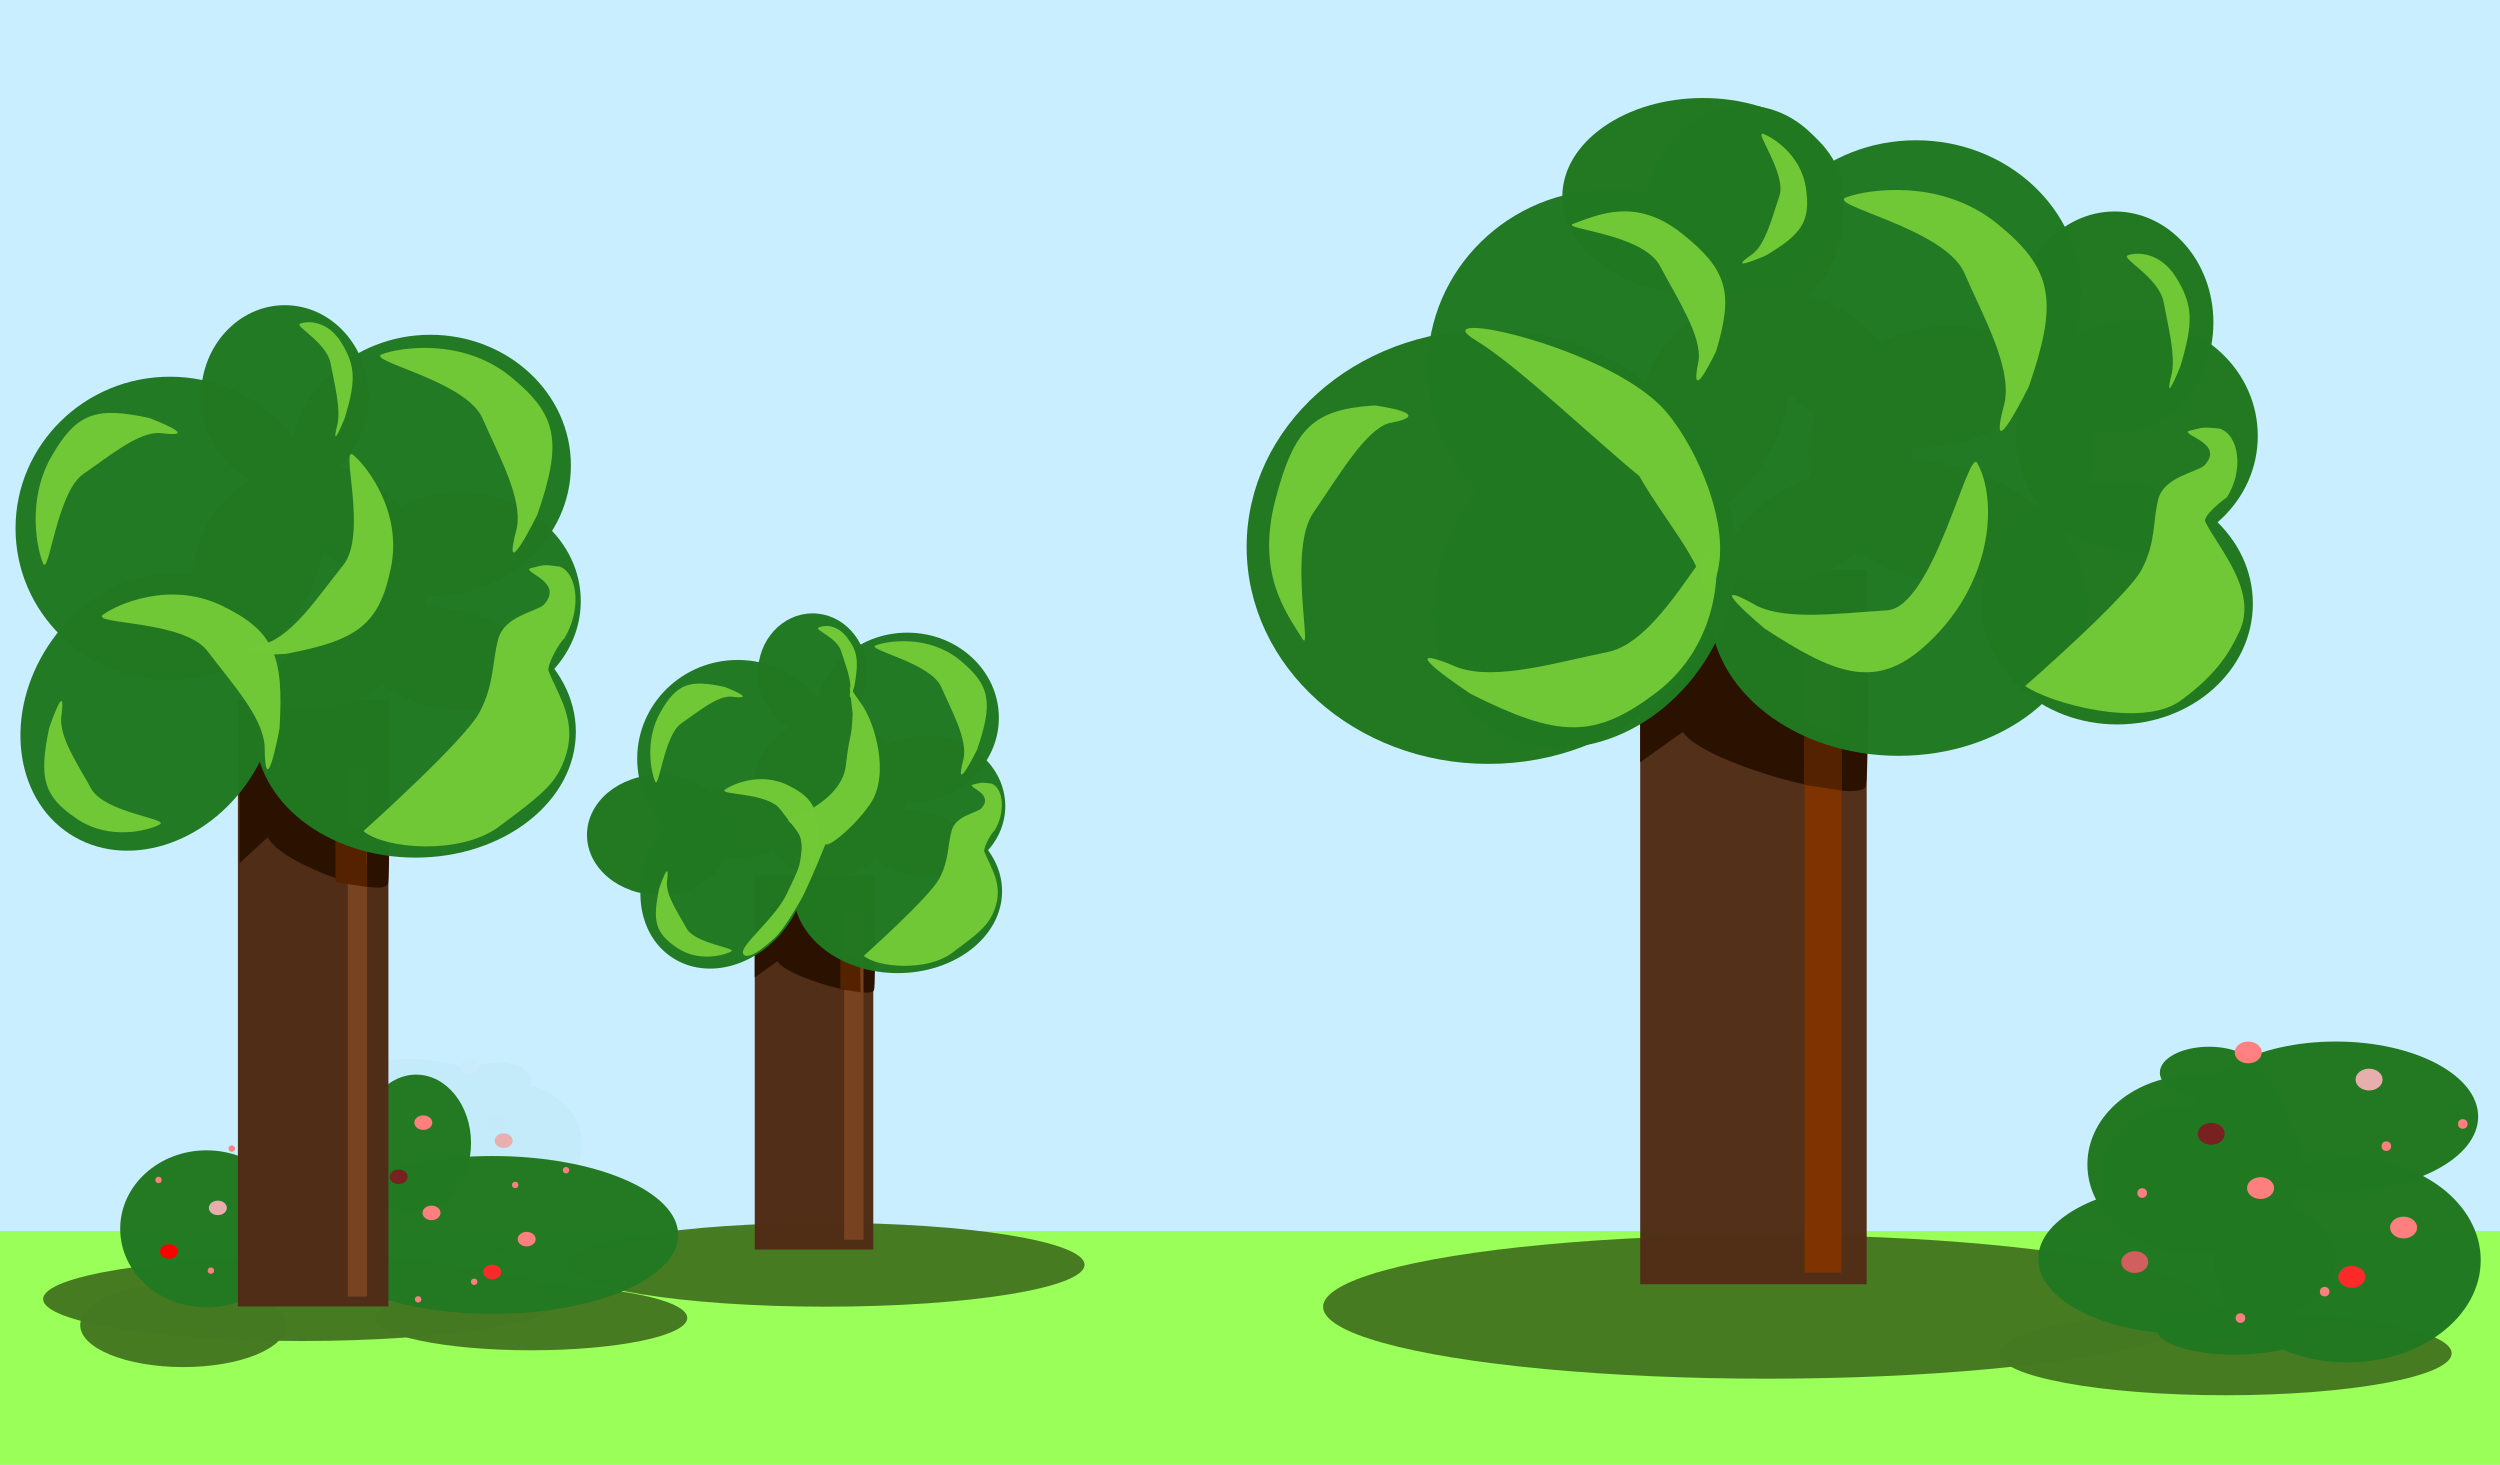 <?xml version="1.0" encoding="UTF-8" standalone="no"?>
<!-- Created with Inkscape (http://www.inkscape.org/) -->

<svg
   xmlns:dc="http://purl.org/dc/elements/1.1/"
   xmlns:cc="http://creativecommons.org/ns#"
   xmlns:rdf="http://www.w3.org/1999/02/22-rdf-syntax-ns#"
   xmlns:svg="http://www.w3.org/2000/svg"
   xmlns="http://www.w3.org/2000/svg"
   xmlns:sodipodi="http://sodipodi.sourceforge.net/DTD/sodipodi-0.dtd"
   xmlns:inkscape="http://www.inkscape.org/namespaces/inkscape"
   width="270.933mm"
   height="158.75mm"
   viewBox="0 0 270.933 158.75"
   version="1.1"
   id="svg8"
   inkscape:version="0.92.4 (5da689c313, 2019-01-14)"
   sodipodi:docname="fonds.svg">
  <defs
     id="defs2">
    <clipPath
       clipPathUnits="userSpaceOnUse"
       id="clipPath952">
      <rect
         y="159.489"
         x="-96.332"
         height="158.75"
         width="270.933"
         id="rect954"
         style="opacity:0.5;fill:#4d4d4d;fill-opacity:1;stroke:none;stroke-width:3;stroke-linecap:round;stroke-miterlimit:4;stroke-dasharray:none;stroke-opacity:1" />
    </clipPath>
  </defs>
  <sodipodi:namedview
     id="base"
     pagecolor="#ffffff"
     bordercolor="#666666"
     borderopacity="1.0"
     inkscape:pageopacity="0.0"
     inkscape:pageshadow="2"
     inkscape:zoom="0.42367341"
     inkscape:cx="437.81923"
     inkscape:cy="482.70997"
     inkscape:document-units="mm"
     inkscape:current-layer="layer1"
     showgrid="false"
     inkscape:snap-nodes="true"
     inkscape:snap-others="true"
     inkscape:window-width="1280"
     inkscape:window-height="1000"
     inkscape:window-x="0"
     inkscape:window-y="0"
     inkscape:window-maximized="1"
     showguides="true"
     fit-margin-top="0"
     fit-margin-left="0"
     fit-margin-right="0"
     fit-margin-bottom="0"
     inkscape:snap-page="true" />
  <g
     inkscape:label="Calque 1"
     inkscape:groupmode="layer"
     id="layer1"
     transform="translate(98.449,-161.606)">
    <g
       id="g320"
       clip-path="url(#clipPath952)"
       inkscape:export-xdpi="96"
       inkscape:export-ydpi="96"
       transform="translate(-2.117,2.117)"
       inkscape:export-filename="/home/bouscadilla/godot/Ménage et recyclage/assets/fond.png">
      <ellipse
         transform="scale(-1,1)"
         ry="5.657"
         rx="11.217"
         cy="290.642"
         cx="40.79"
         id="path1369-6"
         style="opacity:0.99;fill:#217821;fill-opacity:1;stroke:none;stroke-width:1.548;stroke-linecap:round;stroke-miterlimit:4;stroke-dasharray:none;stroke-opacity:0.992" />
      <ellipse
         transform="scale(-1,1)"
         ry="4.975"
         rx="6.048"
         cy="284.106"
         cx="40.497"
         id="path1371-8"
         style="opacity:0.99;fill:#217821;fill-opacity:1;stroke:none;stroke-width:1.548;stroke-linecap:round;stroke-miterlimit:4;stroke-dasharray:none;stroke-opacity:0.992" />
      <ellipse
         transform="scale(-1,1)"
         ry="5.462"
         rx="3.609"
         cy="281.668"
         cx="44.887"
         id="path1373-8"
         style="opacity:0.99;fill:#217821;fill-opacity:1;stroke:none;stroke-width:1.548;stroke-linecap:round;stroke-miterlimit:4;stroke-dasharray:none;stroke-opacity:0.992" />
      <ellipse
         transform="scale(-1,1)"
         ry="7.706"
         rx="10.047"
         cy="290.739"
         cx="52.885"
         id="path1375-4"
         style="opacity:0.99;fill:#217821;fill-opacity:1;stroke:none;stroke-width:1.548;stroke-linecap:round;stroke-miterlimit:4;stroke-dasharray:none;stroke-opacity:0.992" />
      <ellipse
         transform="scale(-1,1)"
         ry="5.657"
         rx="10.73"
         cy="279.912"
         cx="52.007"
         id="path1377-3"
         style="opacity:0.99;fill:#217821;fill-opacity:1;stroke:none;stroke-width:1.38;stroke-linecap:round;stroke-miterlimit:4;stroke-dasharray:none;stroke-opacity:0.992" />
      <ellipse
         transform="scale(-1,1)"
         ry="6.73"
         rx="8.096"
         cy="283.521"
         cx="41.375"
         id="path1379-1"
         style="opacity:0.99;fill:#217821;fill-opacity:1;stroke:none;stroke-width:1.548;stroke-linecap:round;stroke-miterlimit:4;stroke-dasharray:none;stroke-opacity:0.992" />
      <ellipse
         transform="scale(-1,1)"
         ry="1.853"
         rx="5.853"
         cy="296.007"
         cx="44.399"
         id="path1381-4"
         style="opacity:0.99;fill:#217821;fill-opacity:1;stroke:none;stroke-width:1.548;stroke-linecap:round;stroke-miterlimit:4;stroke-dasharray:none;stroke-opacity:0.992" />
      <ellipse
         transform="scale(-1,1)"
         ry="1.951"
         rx="3.707"
         cy="276.596"
         cx="42.448"
         id="path1383-9"
         style="opacity:0.99;fill:#217821;fill-opacity:1;stroke:none;stroke-width:1.205;stroke-linecap:round;stroke-miterlimit:4;stroke-dasharray:none;stroke-opacity:0.992" />
      <ellipse
         transform="scale(-1,1)"
         ry="0.822"
         rx="1.019"
         cy="281.212"
         cx="42.614"
         id="path1387-7-2"
         style="opacity:0.99;fill:#782121;fill-opacity:1;stroke:none;stroke-width:2.087;stroke-linecap:round;stroke-miterlimit:4;stroke-dasharray:none;stroke-opacity:0.992" />
      <ellipse
         transform="scale(-1,1)"
         ry="0.822"
         rx="1.019"
         cy="291.996"
         cx="53.212"
         id="path1387-6-0"
         style="opacity:0.99;fill:#ff2a2a;fill-opacity:1;stroke:none;stroke-width:2.087;stroke-linecap:round;stroke-miterlimit:4;stroke-dasharray:none;stroke-opacity:0.992" />
      <ellipse
         transform="scale(-1,1)"
         ry="0.822"
         rx="1.019"
         cy="290.88"
         cx="36.851"
         id="path1387-5-6"
         style="opacity:0.99;fill:#d35f5f;fill-opacity:1;stroke:none;stroke-width:2.087;stroke-linecap:round;stroke-miterlimit:4;stroke-dasharray:none;stroke-opacity:0.992" />
      <ellipse
         transform="scale(-1,1)"
         ry="0.822"
         rx="1.019"
         cy="277.121"
         cx="54.514"
         id="path1387-69-8"
         style="opacity:0.99;fill:#e9afaf;fill-opacity:1;stroke:none;stroke-width:2.087;stroke-linecap:round;stroke-miterlimit:4;stroke-dasharray:none;stroke-opacity:0.992" />
      <ellipse
         transform="scale(-1,1)"
         ry="0.822"
         rx="1.019"
         cy="275.076"
         cx="45.403"
         id="path1387-3-9"
         style="opacity:0.99;fill:#ff8080;fill-opacity:1;stroke:none;stroke-width:2.087;stroke-linecap:round;stroke-miterlimit:4;stroke-dasharray:none;stroke-opacity:0.992" />
      <ellipse
         transform="scale(-1,1)"
         ry="0.822"
         rx="1.019"
         cy="288.277"
         cx="57.117"
         id="path1387-74-2"
         style="opacity:0.99;fill:#ff8080;fill-opacity:1;stroke:none;stroke-width:2.087;stroke-linecap:round;stroke-miterlimit:4;stroke-dasharray:none;stroke-opacity:0.992" />
      <ellipse
         transform="scale(-1,1)"
         ry="0.822"
         rx="1.019"
         cy="285.302"
         cx="46.333"
         id="path1387-52-6"
         style="opacity:0.99;fill:#ff8080;fill-opacity:1;stroke:none;stroke-width:2.087;stroke-linecap:round;stroke-miterlimit:4;stroke-dasharray:none;stroke-opacity:0.992" />
      <circle
         transform="scale(-1,1)"
         r="0.362"
         cy="285.674"
         cx="37.408"
         id="path1385-4-6"
         style="opacity:0.99;fill:#ff8080;fill-opacity:0.992;stroke:none;stroke-width:2.087;stroke-linecap:round;stroke-miterlimit:4;stroke-dasharray:none;stroke-opacity:0.992" />
      <rect
         y="153.56"
         x="-98.449"
         height="167.14"
         width="290.805"
         id="rect1353"
         style="opacity:0.99;fill:#c8eeff;fill-opacity:0.984;stroke:none;stroke-width:3.189;stroke-linecap:round;stroke-miterlimit:4;stroke-dasharray:none;stroke-opacity:0.992" />
      <circle
         transform="scale(-1,1)"
         r="0.362"
         cy="293.111"
         cx="51.167"
         id="path1385-7-4"
         style="opacity:0.99;fill:#ff8080;fill-opacity:0.992;stroke:none;stroke-width:2.087;stroke-linecap:round;stroke-miterlimit:4;stroke-dasharray:none;stroke-opacity:0.992" />
      <rect
         y="292.9"
         x="-98.449"
         height="27.8"
         width="290.805"
         id="rect857"
         style="opacity:0.99;fill:#99ff55;fill-opacity:0.99;stroke:none;stroke-width:2.822;stroke-linecap:round;stroke-miterlimit:4;stroke-dasharray:none;stroke-opacity:1" />
      <circle
         transform="scale(-1,1)"
         r="0.362"
         cy="294.97"
         cx="42.057"
         id="path1385-44-9"
         style="opacity:0.99;fill:#ff8080;fill-opacity:0.992;stroke:none;stroke-width:2.087;stroke-linecap:round;stroke-miterlimit:4;stroke-dasharray:none;stroke-opacity:0.992" />
      <ellipse
         ry="4.544"
         rx="24.522"
         cy="306.153"
         cx="144.842"
         id="path1330-8"
         style="opacity:0.99;fill:#447821;fill-opacity:0.984;stroke:none;stroke-width:2.804;stroke-linecap:round;stroke-miterlimit:4;stroke-dasharray:none;stroke-opacity:0.992" />
      <ellipse
         ry="4.544"
         rx="28.063"
         cy="296.554"
         cx="-6.859"
         id="path1330-54"
         style="opacity:0.99;fill:#447821;fill-opacity:0.984;stroke:none;stroke-width:3;stroke-linecap:round;stroke-miterlimit:4;stroke-dasharray:none;stroke-opacity:0.992" />
      <circle
         transform="scale(-1,1)"
         r="0.362"
         cy="282.141"
         cx="55.815"
         id="path1385-3-5"
         style="opacity:0.99;fill:#ff8080;fill-opacity:0.992;stroke:none;stroke-width:2.087;stroke-linecap:round;stroke-miterlimit:4;stroke-dasharray:none;stroke-opacity:0.992" />
      <ellipse
         ry="7.789"
         rx="48.109"
         cy="301.113"
         cx="95.165"
         id="path1330-5"
         style="opacity:0.99;fill:#447821;fill-opacity:0.984;stroke:none;stroke-width:5.143;stroke-linecap:round;stroke-miterlimit:4;stroke-dasharray:none;stroke-opacity:0.992" />
      <rect
         y="221.261"
         x="81.422"
         height="77.408"
         width="24.544"
         id="rect918-6"
         style="opacity:0.99;fill:#512f18;fill-opacity:1;stroke:none;stroke-width:3.115;stroke-linecap:round;stroke-miterlimit:4;stroke-dasharray:none;stroke-opacity:1" />
      <rect
         y="254.395"
         x="-14.537"
         height="40.51"
         width="12.845"
         id="rect918-2"
         style="opacity:0.99;fill:#502d16;fill-opacity:1;stroke:none;stroke-width:1.63;stroke-linecap:round;stroke-miterlimit:4;stroke-dasharray:none;stroke-opacity:1" />
      <path
         sodipodi:nodetypes="ccccccc"
         inkscape:connector-curvature="0"
         id="path1000-6"
         d="m -14.537,254.395 h 12.977 c 0,0 0.166,11.147 -0.042,12.353 -0.208,1.206 -9.4,-1.289 -10.482,-3.078 -0.639,-3.908 3.684,-2.697 0,0 -0.79,0.541 -2.454,1.747 -2.454,1.747 z"
         style="fill:#2b1100;fill-opacity:0.984;stroke:none;stroke-width:0.165px;stroke-linecap:butt;stroke-linejoin:miter;stroke-opacity:1" />
      <rect
         y="258.448"
         x="-4.847"
         height="35.399"
         width="2.096"
         id="rect948-1"
         style="opacity:0.99;fill:#774320;fill-opacity:1;stroke:none;stroke-width:1.63;stroke-linecap:round;stroke-miterlimit:4;stroke-dasharray:none;stroke-opacity:1" />
      <ellipse
         transform="rotate(33.241)"
         ry="10.269"
         rx="8.528"
         cy="222.789"
         cx="124.682"
         id="path920-8"
         style="opacity:0.99;fill:#217821;fill-opacity:0.992;stroke:none;stroke-width:1.723;stroke-linecap:round;stroke-miterlimit:4;stroke-dasharray:none;stroke-opacity:1" />
      <path
         sodipodi:nodetypes="ccccc"
         inkscape:connector-curvature="0"
         id="path1250-3"
         d="m -5.254,266.697 2.189,0.33 -0.063,-4.049 -2.14,-0.419 z"
         style="fill:#552200;fill-opacity:1;stroke:none;stroke-width:0.168px;stroke-linecap:butt;stroke-linejoin:miter;stroke-opacity:1" />
      <ellipse
         ry="8.876"
         rx="11.313"
         cy="256.073"
         cx="0.953"
         id="path928-7"
         style="opacity:0.99;fill:#217821;fill-opacity:0.992;stroke:none;stroke-width:1.723;stroke-linecap:round;stroke-miterlimit:4;stroke-dasharray:none;stroke-opacity:1" />
      <ellipse
         ry="7.658"
         rx="8.528"
         cy="246.849"
         cx="4.086"
         id="path930-9"
         style="opacity:0.99;fill:#217821;fill-opacity:0.992;stroke:none;stroke-width:1.723;stroke-linecap:round;stroke-miterlimit:4;stroke-dasharray:none;stroke-opacity:1" />
      <ellipse
         ry="8.702"
         rx="8.354"
         cy="245.804"
         cx="-6.531"
         id="path932-2"
         style="opacity:0.99;fill:#217821;fill-opacity:0.992;stroke:none;stroke-width:1.723;stroke-linecap:round;stroke-miterlimit:4;stroke-dasharray:none;stroke-opacity:1" />
      <ellipse
         ry="10.704"
         rx="10.895"
         cy="241.714"
         cx="-16.382"
         id="path934-0"
         style="opacity:0.99;fill:#217821;fill-opacity:0.992;stroke:none;stroke-width:1.892;stroke-linecap:round;stroke-miterlimit:4;stroke-dasharray:none;stroke-opacity:1" />
      <ellipse
         ry="9.225"
         rx="9.921"
         cy="237.276"
         cx="1.998"
         id="path936-2"
         style="opacity:0.99;fill:#217821;fill-opacity:0.992;stroke:none;stroke-width:1.723;stroke-linecap:round;stroke-miterlimit:4;stroke-dasharray:none;stroke-opacity:1" />
      <ellipse
         ry="6.44"
         rx="5.918"
         cy="232.402"
         cx="-8.271"
         id="path938-3"
         style="opacity:0.99;fill:#217821;fill-opacity:0.992;stroke:none;stroke-width:1.723;stroke-linecap:round;stroke-miterlimit:4;stroke-dasharray:none;stroke-opacity:1" />
      <path
         sodipodi:nodetypes="cssccc"
         inkscape:connector-curvature="0"
         id="path946-9-9"
         d="m -3.715,233.726 c 0.46,-2.682 0.319,-3.71 -0.882,-5.224 -1.201,-1.514 -2.65,-1.213 -3.057,-0.986 -0.407,0.227 2.018,1.079 2.477,2.528 0.459,1.45 1.082,3.022 1.003,4.149 -0.282,2.313 0.458,-0.467 0.458,-0.467 z"
         style="fill:#71c837;fill-opacity:0.992;stroke:none;stroke-width:0.077px;stroke-linecap:butt;stroke-linejoin:miter;stroke-opacity:1" />
      <path
         sodipodi:nodetypes="cssccc"
         inkscape:connector-curvature="0"
         id="path946-6-2"
         d="m 9.546,240.76 c 1.764,-5.102 1.487,-7.029 -1.906,-9.771 -3.392,-2.742 -7.787,-2.038 -9.04,-1.571 -1.253,0.467 5.908,1.843 7.08,4.534 1.172,2.691 2.819,5.597 2.423,7.732 -1.175,4.389 1.442,-0.924 1.442,-0.924 z"
         style="fill:#71c837;fill-opacity:0.992;stroke:none;stroke-width:0.184px;stroke-linecap:butt;stroke-linejoin:miter;stroke-opacity:1" />
      <path
         sodipodi:nodetypes="csssccccssc"
         inkscape:connector-curvature="0"
         id="path983-8"
         d="m -2.723,263.079 c 1.523,1.284 6.853,1.697 9.551,-0.305 2.698,-2.002 3.731,-2.831 4.351,-4.09 1.479,-3.002 -0.029,-4.901 -0.827,-6.875 -0.173,-0.427 0.783,-2.089 1.088,-2.306 1.218,-1.958 1.001,-4.569 -0.305,-5.091 -1.349,-0.174 -1.044,-0.109 -2.132,0.131 -0.299,0.356 2.43,0.998 1.001,2.567 -0.609,0.522 -2.785,0.783 -3.22,2.437 -0.435,1.653 -0.261,3.133 -1.305,5.134 -1.044,2.002 -8.202,8.398 -8.202,8.398 z"
         style="fill:#71c837;fill-opacity:0.992;stroke:none;stroke-width:0.172px;stroke-linecap:butt;stroke-linejoin:miter;stroke-opacity:1" />
      <path
         sodipodi:nodetypes="ccccccc"
         inkscape:connector-curvature="0"
         id="path1000-1"
         d="m 81.422,221.261 h 24.544 c 0,0 0.315,21.083 -0.079,23.364 -0.393,2.281 -17.779,-2.439 -19.824,-5.821 -1.209,-7.391 6.968,-5.101 0,0 -1.495,1.023 -4.641,3.304 -4.641,3.304 z"
         style="fill:#2b1100;fill-opacity:0.984;stroke:none;stroke-width:0.312px;stroke-linecap:butt;stroke-linejoin:miter;stroke-opacity:1" />
      <circle
         transform="scale(-1,1)"
         r="0.362"
         cy="280.468"
         cx="61.579"
         id="path1385-0-0"
         style="opacity:0.99;fill:#ff8080;fill-opacity:0.992;stroke:none;stroke-width:2.087;stroke-linecap:round;stroke-miterlimit:4;stroke-dasharray:none;stroke-opacity:0.992" />
      <rect
         y="229.766"
         x="99.229"
         height="67.641"
         width="4.005"
         id="rect948-2"
         style="opacity:0.99;fill:#803300;fill-opacity:0.992;stroke:none;stroke-width:3.115;stroke-linecap:round;stroke-miterlimit:4;stroke-dasharray:none;stroke-opacity:1" />
      <ellipse
         transform="rotate(33.241)"
         ry="18.565"
         rx="15.419"
         cy="145.017"
         cx="185.248"
         id="path920-9"
         style="opacity:0.99;fill:#217821;fill-opacity:0.992;stroke:none;stroke-width:3.115;stroke-linecap:round;stroke-miterlimit:4;stroke-dasharray:none;stroke-opacity:1" />
      <ellipse
         ry="4.544"
         rx="11.159"
         cy="303.099"
         cx="-76.477"
         id="path1330-3"
         style="opacity:0.99;fill:#447821;fill-opacity:0.984;stroke:none;stroke-width:1.892;stroke-linecap:round;stroke-miterlimit:4;stroke-dasharray:none;stroke-opacity:0.992" />
      <ellipse
         ry="4.544"
         rx="28.063"
         cy="300.273"
         cx="-63.593"
         id="path1330"
         style="opacity:0.99;fill:#447821;fill-opacity:0.984;stroke:none;stroke-width:3;stroke-linecap:round;stroke-miterlimit:4;stroke-dasharray:none;stroke-opacity:0.992" />
      <ellipse
         ry="7.417"
         rx="5.947"
         cy="283.368"
         cx="-51.232"
         id="path1591"
         style="opacity:0.99;fill:#227922;fill-opacity:1;stroke:none;stroke-width:3;stroke-linecap:round;stroke-miterlimit:4;stroke-dasharray:none;stroke-opacity:0.992" />
      <ellipse
         ry="3.504"
         rx="16.913"
         cy="302.319"
         cx="-38.766"
         id="path1330-4"
         style="opacity:0.99;fill:#447821;fill-opacity:0.984;stroke:none;stroke-width:2.045;stroke-linecap:round;stroke-miterlimit:4;stroke-dasharray:none;stroke-opacity:0.992" />
      <ellipse
         ry="8.553"
         rx="20.112"
         cy="293.324"
         cx="-42.947"
         id="path1589"
         style="opacity:0.99;fill:#227922;fill-opacity:1;stroke:none;stroke-width:3;stroke-linecap:round;stroke-miterlimit:4;stroke-dasharray:none;stroke-opacity:0.992" />
      <ellipse
         transform="rotate(90)"
         ry="9.355"
         rx="8.504"
         cy="73.952"
         cx="292.658"
         id="path1760"
         style="opacity:0.99;fill:#227922;fill-opacity:1;stroke:none;stroke-width:3;stroke-linecap:round;stroke-miterlimit:4;stroke-dasharray:none;stroke-opacity:0.992" />
      <rect
         y="235.326"
         x="-70.55"
         height="65.748"
         width="16.311"
         id="rect918"
         style="opacity:1;fill:#502d16;fill-opacity:1;stroke:none;stroke-width:2.34;stroke-linecap:round;stroke-miterlimit:4;stroke-dasharray:none;stroke-opacity:1" />
      <path
         sodipodi:nodetypes="ccccccc"
         inkscape:connector-curvature="0"
         id="path1000"
         d="m -70.361,235.326 h 16.145 c 0,0 0.207,17.907 -0.052,19.845 -0.259,1.938 -11.695,-2.071 -13.04,-4.944 -0.796,-6.277 4.584,-4.332 0,0 -0.983,0.869 -3.053,2.806 -3.053,2.806 z"
         style="fill:#2b1100;fill-opacity:0.984;stroke:none;stroke-width:0.233px;stroke-linecap:butt;stroke-linejoin:miter;stroke-opacity:1" />
      <rect
         y="242.55"
         x="-58.637"
         height="57.452"
         width="2.079"
         id="rect948"
         style="opacity:0.99;fill:#784421;fill-opacity:0.984;stroke:none;stroke-width:2.068;stroke-linecap:round;stroke-miterlimit:4;stroke-dasharray:none;stroke-opacity:1" />
      <ellipse
         transform="rotate(33.241)"
         ry="15.769"
         rx="13.096"
         cy="241.881"
         cx="62.683"
         id="path920"
         style="opacity:0.99;fill:#217821;fill-opacity:0.992;stroke:none;stroke-width:2.646;stroke-linecap:round;stroke-miterlimit:4;stroke-dasharray:none;stroke-opacity:1" />
      <path
         sodipodi:nodetypes="ccccc"
         inkscape:connector-curvature="0"
         id="path1250"
         d="m -59.964,255.09 3.417,0.526 -0.098,-6.459 -3.341,-0.668 z"
         style="fill:#552200;stroke:none;stroke-width:0.265px;stroke-linecap:butt;stroke-linejoin:miter;stroke-opacity:1" />
      <ellipse
         ry="13.631"
         rx="17.373"
         cy="238.801"
         cx="-51.299"
         id="path928"
         style="opacity:0.99;fill:#217821;fill-opacity:0.992;stroke:none;stroke-width:2.646;stroke-linecap:round;stroke-miterlimit:4;stroke-dasharray:none;stroke-opacity:1" />
      <ellipse
         ry="11.76"
         rx="13.096"
         cy="224.635"
         cx="-46.488"
         id="path930"
         style="opacity:0.99;fill:#217821;fill-opacity:0.992;stroke:none;stroke-width:2.646;stroke-linecap:round;stroke-miterlimit:4;stroke-dasharray:none;stroke-opacity:1" />
      <ellipse
         ry="13.363"
         rx="12.829"
         cy="223.032"
         cx="-62.791"
         id="path932"
         style="opacity:0.99;fill:#217821;fill-opacity:0.992;stroke:none;stroke-width:2.646;stroke-linecap:round;stroke-miterlimit:4;stroke-dasharray:none;stroke-opacity:1" />
      <ellipse
         ry="16.437"
         rx="16.731"
         cy="216.751"
         cx="-77.918"
         id="path934"
         style="opacity:0.99;fill:#217821;fill-opacity:0.992;stroke:none;stroke-width:2.906;stroke-linecap:round;stroke-miterlimit:4;stroke-dasharray:none;stroke-opacity:1" />
      <ellipse
         ry="14.165"
         rx="15.234"
         cy="209.935"
         cx="-49.695"
         id="path936"
         style="opacity:0.99;fill:#217821;fill-opacity:0.992;stroke:none;stroke-width:2.646;stroke-linecap:round;stroke-miterlimit:4;stroke-dasharray:none;stroke-opacity:1" />
      <ellipse
         ry="9.889"
         rx="9.087"
         cy="202.452"
         cx="-65.464"
         id="path938"
         style="opacity:0.99;fill:#217821;fill-opacity:0.992;stroke:none;stroke-width:2.646;stroke-linecap:round;stroke-miterlimit:4;stroke-dasharray:none;stroke-opacity:1" />
      <path
         sodipodi:nodetypes="cssccc"
         inkscape:connector-curvature="0"
         id="path946"
         d="m -66.04,238.457 c 0.493,-7.931 -0.603,-10.593 -6.234,-13.321 -5.631,-2.727 -11.338,-0.164 -12.866,0.948 -1.528,1.112 8.713,0.55 11.31,3.989 2.596,3.44 5.918,7.02 6.176,10.216 0.041,6.702 1.614,-1.833 1.614,-1.833 z"
         style="fill:#71c837;fill-opacity:0.992;stroke:none;stroke-width:0.265px;stroke-linecap:butt;stroke-linejoin:miter;stroke-opacity:1" />
      <path
         sodipodi:nodetypes="cssccc"
         inkscape:connector-curvature="0"
         id="path946-0"
         d="m -91.002,238.38 c -1.133,5.436 -0.642,7.386 2.98,9.835 3.622,2.449 7.825,1.247 8.993,0.63 1.168,-0.616 -5.971,-1.251 -7.423,-3.889 -1.452,-2.638 -3.391,-5.446 -3.25,-7.683 0.642,-4.639 -1.299,1.107 -1.299,1.107 z"
         style="fill:#71c837;fill-opacity:0.992;stroke:none;stroke-width:0.185px;stroke-linecap:butt;stroke-linejoin:miter;stroke-opacity:1" />
      <path
         sodipodi:nodetypes="cssccc"
         inkscape:connector-curvature="0"
         id="path946-9"
         d="m -58.957,204.761 c 1.2,-4.002 1.176,-5.596 -0.373,-8.128 -1.55,-2.531 -3.814,-2.342 -4.476,-2.072 -0.662,0.271 2.876,2.019 3.306,4.314 0.43,2.295 1.087,4.807 0.758,6.511 -0.86,3.473 0.785,-0.626 0.785,-0.626 z"
         style="fill:#71c837;fill-opacity:0.992;stroke:none;stroke-width:0.119px;stroke-linecap:butt;stroke-linejoin:miter;stroke-opacity:1" />
      <path
         sodipodi:nodetypes="cssccc"
         inkscape:connector-curvature="0"
         id="path946-3"
         d="m -80.166,204.787 c -5.787,-1.255 -7.886,-0.552 -10.598,4.188 -2.712,4.74 -1.532,10.091 -0.902,11.568 0.63,1.477 1.49,-7.712 4.349,-9.673 2.859,-1.961 5.912,-4.554 8.302,-4.456 4.947,0.653 -1.151,-1.627 -1.151,-1.627 z"
         style="fill:#71c837;fill-opacity:0.992;stroke:none;stroke-width:0.217px;stroke-linecap:butt;stroke-linejoin:miter;stroke-opacity:1" />
      <path
         sodipodi:nodetypes="cssccc"
         inkscape:connector-curvature="0"
         id="path946-6"
         d="m -38.104,215.285 c 2.708,-7.834 2.283,-10.793 -2.926,-15.004 -5.209,-4.211 -11.958,-3.13 -13.882,-2.413 -1.924,0.717 9.072,2.831 10.873,6.963 1.8,4.132 4.329,8.595 3.721,11.873 -1.805,6.74 2.214,-1.419 2.214,-1.419 z"
         style="fill:#71c837;fill-opacity:0.992;stroke:none;stroke-width:0.282px;stroke-linecap:butt;stroke-linejoin:miter;stroke-opacity:1" />
      <path
         sodipodi:nodetypes="csssccccssc"
         inkscape:connector-curvature="0"
         id="path983"
         d="m -56.945,249.558 c 2.339,1.971 10.524,2.606 14.666,-0.468 4.143,-3.074 5.729,-4.348 6.682,-6.281 2.272,-4.61 -0.044,-7.526 -1.27,-10.557 -0.265,-0.656 1.203,-3.207 1.67,-3.541 1.871,-3.007 1.537,-7.016 -0.468,-7.818 -2.071,-0.267 -1.604,-0.167 -3.274,0.2 -0.459,0.546 3.732,1.533 1.537,3.942 -0.935,0.802 -4.276,1.203 -4.944,3.742 -0.668,2.539 -0.401,4.811 -2.005,7.884 -1.604,3.074 -12.595,12.896 -12.595,12.896 z"
         style="fill:#71c837;fill-opacity:0.992;stroke:none;stroke-width:0.265px;stroke-linecap:butt;stroke-linejoin:miter;stroke-opacity:1" />
      <path
         sodipodi:nodetypes="cssccc"
         inkscape:connector-curvature="0"
         id="path946-06"
         d="m -65.353,230.35 c 7.81,-1.469 10.121,-3.184 11.383,-9.312 1.262,-6.128 -2.624,-11.032 -4.077,-12.24 -1.453,-1.208 1.606,8.582 -1.092,11.943 -2.697,3.361 -5.352,7.46 -8.388,8.495 -6.487,1.684 2.173,1.115 2.173,1.115 z"
         style="fill:#71c837;fill-opacity:0.992;stroke:none;stroke-width:0.265px;stroke-linecap:butt;stroke-linejoin:miter;stroke-opacity:1" />
      <ellipse
         ry="6.52"
         rx="7.843"
         cy="249.97"
         cx="-24.875"
         id="path1109"
         style="opacity:0.99;fill:#217821;fill-opacity:1;stroke:none;stroke-width:3;stroke-linecap:round;stroke-miterlimit:4;stroke-dasharray:none;stroke-opacity:1" />
      <path
         sodipodi:nodetypes="cssccc"
         inkscape:connector-curvature="0"
         id="path946-0-5"
         d="m -24.902,255.799 c -0.738,3.54 -0.418,4.81 1.94,6.405 2.358,1.595 5.096,0.812 5.856,0.41 0.761,-0.401 -3.888,-0.815 -4.834,-2.533 -0.945,-1.718 -2.208,-3.546 -2.117,-5.003 0.418,-3.021 -0.846,0.721 -0.846,0.721 z"
         style="fill:#71c837;fill-opacity:0.992;stroke:none;stroke-width:0.12px;stroke-linecap:butt;stroke-linejoin:miter;stroke-opacity:1" />
      <path
         sodipodi:nodetypes="cssccc"
         inkscape:connector-curvature="0"
         id="path946-7"
         d="m -7.698,251.585 c 0.26,-4.179 -0.318,-5.582 -3.285,-7.019 -2.967,-1.437 -5.975,-0.086 -6.78,0.5 -0.805,0.586 4.592,0.29 5.96,2.102 1.368,1.813 3.119,3.699 3.255,5.384 0.021,3.532 0.85,-0.966 0.85,-0.966 z"
         style="fill:#71c837;fill-opacity:0.992;stroke:none;stroke-width:0.139px;stroke-linecap:butt;stroke-linejoin:miter;stroke-opacity:1" />
      <path
         sodipodi:nodetypes="cssccc"
         inkscape:connector-curvature="0"
         id="path946-3-2"
         d="m -17.845,233.923 c -3.769,-0.817 -5.136,-0.359 -6.902,2.727 -1.766,3.086 -0.998,6.572 -0.587,7.533 0.41,0.962 0.97,-5.022 2.832,-6.299 1.862,-1.277 3.85,-2.966 5.406,-2.902 3.222,0.425 -0.75,-1.06 -0.75,-1.06 z"
         style="fill:#71c837;fill-opacity:0.992;stroke:none;stroke-width:0.141px;stroke-linecap:butt;stroke-linejoin:miter;stroke-opacity:1" />
      <path
         sodipodi:nodetypes="cccsssccssccc"
         inkscape:connector-curvature="0"
         id="path1132"
         d="m -3.925,236.863 c -0.134,3.007 -0.334,1.938 -0.735,5.546 -0.401,3.608 -5.011,5.412 -6.281,6.014 0.481,0.363 1.634,1.324 1.47,3.207 -0.155,1.787 -0.267,1.938 -1.604,4.744 -1.336,2.806 -5.345,5.746 -4.677,6.548 0.668,0.802 3.286,-1.66 3.738,-2.156 0.653,-0.773 1.407,-1.887 2.476,-3.757 1.069,-1.871 4.276,-9.989 2.74,-6.448 -0.673,1.551 2.952,-1.22 4.811,-4.009 2.138,-3.207 0.401,-8.82 -0.935,-10.691 -1.336,-1.871 -1.336,-2.005 -1.336,-2.005 z"
         style="fill:#71c837;fill-opacity:0.992;stroke:none;stroke-width:0.265px;stroke-linecap:butt;stroke-linejoin:miter;stroke-opacity:1" />
      <path
         sodipodi:nodetypes="ccccc"
         inkscape:connector-curvature="0"
         id="path1250-2"
         d="m 99.291,244.559 3.957,0.597 -0.033,-6.53 -3.949,-0.668 z"
         style="fill:#552200;stroke:none;stroke-width:0.288px;stroke-linecap:butt;stroke-linejoin:miter;stroke-opacity:1" />
      <ellipse
         ry="16.048"
         rx="20.453"
         cy="225.352"
         cx="109.427"
         id="path928-3"
         style="opacity:0.99;fill:#217821;fill-opacity:0.992;stroke:none;stroke-width:3.115;stroke-linecap:round;stroke-miterlimit:4;stroke-dasharray:none;stroke-opacity:1" />
      <ellipse
         ry="13.845"
         rx="15.419"
         cy="208.674"
         cx="115.091"
         id="path930-1"
         style="opacity:0.99;fill:#217821;fill-opacity:0.992;stroke:none;stroke-width:3.115;stroke-linecap:round;stroke-miterlimit:4;stroke-dasharray:none;stroke-opacity:1" />
      <ellipse
         ry="15.733"
         rx="15.104"
         cy="206.786"
         cx="95.896"
         id="path932-9"
         style="opacity:0.99;fill:#217821;fill-opacity:0.992;stroke:none;stroke-width:3.115;stroke-linecap:round;stroke-miterlimit:4;stroke-dasharray:none;stroke-opacity:1" />
      <ellipse
         ry="19.352"
         rx="19.698"
         cy="199.391"
         cx="78.087"
         id="path934-4"
         style="opacity:0.99;fill:#217821;fill-opacity:0.992;stroke:none;stroke-width:3.421;stroke-linecap:round;stroke-miterlimit:4;stroke-dasharray:none;stroke-opacity:1" />
      <ellipse
         ry="16.677"
         rx="17.936"
         cy="191.367"
         cx="111.315"
         id="path936-7"
         style="opacity:0.99;fill:#217821;fill-opacity:0.992;stroke:none;stroke-width:3.115;stroke-linecap:round;stroke-miterlimit:4;stroke-dasharray:none;stroke-opacity:1" />
      <ellipse
         ry="11.643"
         rx="10.699"
         cy="182.557"
         cx="92.75"
         id="path938-8"
         style="opacity:0.99;fill:#217821;fill-opacity:0.992;stroke:none;stroke-width:3.115;stroke-linecap:round;stroke-miterlimit:4;stroke-dasharray:none;stroke-opacity:1" />
      <ellipse
         ry="23.52"
         rx="26.192"
         cy="218.755"
         cx="64.963"
         id="path1267"
         style="opacity:0.99;fill:#217821;fill-opacity:1;stroke:none;stroke-width:3;stroke-linecap:round;stroke-miterlimit:4;stroke-dasharray:none;stroke-opacity:0.992" />
      <ellipse
         ry="10.691"
         rx="15.234"
         cy="180.803"
         cx="88.216"
         id="path1269"
         style="opacity:0.99;fill:#217821;fill-opacity:1;stroke:none;stroke-width:3;stroke-linecap:round;stroke-miterlimit:4;stroke-dasharray:none;stroke-opacity:0.992" />
      <ellipse
         ry="13.096"
         rx="14.7"
         cy="224.903"
         cx="133.117"
         id="path1271"
         style="opacity:0.99;fill:#217821;fill-opacity:1;stroke:none;stroke-width:3;stroke-linecap:round;stroke-miterlimit:4;stroke-dasharray:none;stroke-opacity:0.992" />
      <ellipse
         ry="12.562"
         rx="13.096"
         cy="206.728"
         cx="135.255"
         id="path1273"
         style="opacity:0.99;fill:#217821;fill-opacity:1;stroke:none;stroke-width:3;stroke-linecap:round;stroke-miterlimit:4;stroke-dasharray:none;stroke-opacity:0.992" />
      <ellipse
         ry="12.027"
         rx="10.691"
         cy="194.434"
         cx="132.85"
         id="path1275"
         style="opacity:0.99;fill:#217821;fill-opacity:1;stroke:none;stroke-width:3;stroke-linecap:round;stroke-miterlimit:4;stroke-dasharray:none;stroke-opacity:0.992" />
      <path
         sodipodi:nodetypes="csccc"
         inkscape:connector-curvature="0"
         id="path946-4"
         d="m 84.083,203.94 c -6.206,-6.944 -26.7,-11.283 -20.433,-7.533 4.384,2.623 13.253,11.088 17.665,14.666 3.047,5.334 7.804,10.413 6.838,13.435 4.571,-4.502 0.147,-15.743 -4.069,-20.568 z"
         style="fill:#71c837;fill-opacity:0.992;stroke:none;stroke-width:0.368px;stroke-linecap:butt;stroke-linejoin:miter;stroke-opacity:1" />
      <path
         sodipodi:nodetypes="cssccc"
         inkscape:connector-curvature="0"
         id="path946-0-50"
         d="m 95.007,187.194 c 3.972,-2.34 4.896,-3.732 4.377,-7.325 -0.519,-3.593 -3.605,-5.503 -4.636,-5.876 -1.031,-0.373 2.567,4.367 1.758,6.732 -0.81,2.366 -1.451,5.125 -2.903,6.288 -3.208,2.197 1.406,0.18 1.406,0.18 z"
         style="fill:#71c837;fill-opacity:0.992;stroke:none;stroke-width:0.154px;stroke-linecap:butt;stroke-linejoin:miter;stroke-opacity:1" />
      <path
         sodipodi:nodetypes="cssccc"
         inkscape:connector-curvature="0"
         id="path946-9-3"
         d="m 139.966,199.174 c 1.413,-4.712 1.385,-6.589 -0.439,-9.569 -1.824,-2.98 -4.491,-2.758 -5.27,-2.439 -0.779,0.319 3.386,2.377 3.893,5.08 0.506,2.702 1.28,5.66 0.893,7.666 -1.012,4.089 0.924,-0.737 0.924,-0.737 z"
         style="fill:#71c837;fill-opacity:0.992;stroke:none;stroke-width:0.14px;stroke-linecap:butt;stroke-linejoin:miter;stroke-opacity:1" />
      <path
         sodipodi:nodetypes="cssccc"
         inkscape:connector-curvature="0"
         id="path946-3-6"
         d="m 89.65,197.547 c 1.884,-6.271 1.292,-8.771 -3.693,-12.742 -4.986,-3.972 -9.025,-2.066 -11.753,-1.078 -1.63,0.591 7.454,0.992 9.366,4.591 1.912,3.599 4.504,7.539 4.188,10.21 -1.148,5.442 1.893,-0.98 1.893,-0.98 z"
         style="fill:#71c837;fill-opacity:0.992;stroke:none;stroke-width:0.243px;stroke-linecap:butt;stroke-linejoin:miter;stroke-opacity:1" />
      <path
         sodipodi:nodetypes="cssccc"
         inkscape:connector-curvature="0"
         id="path946-6-1"
         d="m 123.539,201.38 c 3.189,-9.223 2.688,-12.707 -3.445,-17.665 -6.133,-4.958 -14.078,-3.685 -16.344,-2.841 -2.266,0.844 10.681,3.333 12.801,8.198 2.119,4.865 5.097,10.12 4.381,13.978 -2.125,7.935 2.607,-1.67 2.607,-1.67 z"
         style="fill:#71c837;fill-opacity:0.992;stroke:none;stroke-width:0.332px;stroke-linecap:butt;stroke-linejoin:miter;stroke-opacity:1" />
      <path
         sodipodi:nodetypes="csssccccssc"
         inkscape:connector-curvature="0"
         id="path983-0"
         d="m 123.141,233.832 c 2.523,1.814 12.612,4.65 16.816,1.607 4.204,-3.043 5.432,-5.53 6.348,-7.398 2.187,-4.456 -2.241,-9.154 -3.644,-12.009 -0.303,-0.618 1.883,-2.333 2.358,-2.665 1.833,-2.917 1.321,-6.728 -0.805,-7.436 -2.175,-0.198 -1.682,-0.115 -3.413,0.281 -0.458,0.533 3.961,1.358 1.765,3.714 -0.945,0.79 -4.419,1.264 -5.014,3.702 -0.595,2.438 -0.224,4.595 -1.775,7.568 -1.551,2.973 -12.636,12.636 -12.636,12.636 z"
         style="fill:#71c837;fill-opacity:0.992;stroke:none;stroke-width:0.264px;stroke-linecap:butt;stroke-linejoin:miter;stroke-opacity:1" />
      <path
         sodipodi:nodetypes="csscccc"
         inkscape:connector-curvature="0"
         id="path946-06-6"
         d="m 94.882,227.589 c 7.467,4.887 11.88,6.676 17.099,2.163 7.754,-6.705 8.208,-16.111 5.962,-20.088 -0.981,-1.737 -4.751,15.689 -9.803,15.976 -5.052,0.286 -10.71,1.114 -14.015,-0.464 -6.605,-3.738 0.758,2.414 0.758,2.414 z"
         style="fill:#71c837;fill-opacity:0.992;stroke:none;stroke-width:0.29px;stroke-linecap:butt;stroke-linejoin:miter;stroke-opacity:1" />
      <path
         sodipodi:nodetypes="cssccc"
         inkscape:connector-curvature="0"
         id="path946-0-50-0"
         d="m 63.061,234.695 c 9.495,4.772 13.423,4.917 20.096,-0.148 6.674,-5.064 6.865,-13.021 6.391,-15.377 -0.474,-2.356 -5.799,9.782 -11.568,10.961 -5.769,1.179 -12.137,3.122 -16.233,1.726 -8.292,-3.504 1.313,2.837 1.313,2.837 z"
         style="fill:#71c837;fill-opacity:0.992;stroke:none;stroke-width:0.349px;stroke-linecap:butt;stroke-linejoin:miter;stroke-opacity:1" />
      <ellipse
         ry="8.133"
         rx="16.125"
         cy="295.921"
         cx="140.683"
         id="path1369"
         style="opacity:0.99;fill:#217821;fill-opacity:1;stroke:none;stroke-width:2.226;stroke-linecap:round;stroke-miterlimit:4;stroke-dasharray:none;stroke-opacity:0.992" />
      <ellipse
         ry="7.151"
         rx="8.693"
         cy="286.527"
         cx="140.262"
         id="path1371"
         style="opacity:0.99;fill:#217821;fill-opacity:1;stroke:none;stroke-width:2.226;stroke-linecap:round;stroke-miterlimit:4;stroke-dasharray:none;stroke-opacity:0.992" />
      <ellipse
         ry="7.852"
         rx="5.188"
         cy="283.021"
         cx="146.572"
         id="path1373"
         style="opacity:0.99;fill:#217821;fill-opacity:1;stroke:none;stroke-width:2.226;stroke-linecap:round;stroke-miterlimit:4;stroke-dasharray:none;stroke-opacity:0.992" />
      <ellipse
         ry="11.077"
         rx="14.442"
         cy="296.061"
         cx="158.07"
         id="path1375"
         style="opacity:0.99;fill:#217821;fill-opacity:1;stroke:none;stroke-width:2.226;stroke-linecap:round;stroke-miterlimit:4;stroke-dasharray:none;stroke-opacity:0.992" />
      <ellipse
         ry="8.133"
         rx="15.424"
         cy="280.497"
         cx="156.808"
         id="path1377"
         style="opacity:0.99;fill:#217821;fill-opacity:1;stroke:none;stroke-width:1.984;stroke-linecap:round;stroke-miterlimit:4;stroke-dasharray:none;stroke-opacity:0.992" />
      <ellipse
         ry="9.675"
         rx="11.638"
         cy="285.685"
         cx="141.524"
         id="path1379"
         style="opacity:0.99;fill:#217821;fill-opacity:1;stroke:none;stroke-width:2.226;stroke-linecap:round;stroke-miterlimit:4;stroke-dasharray:none;stroke-opacity:0.992" />
      <ellipse
         ry="2.664"
         rx="8.413"
         cy="303.633"
         cx="145.871"
         id="path1381"
         style="opacity:0.99;fill:#217821;fill-opacity:1;stroke:none;stroke-width:2.226;stroke-linecap:round;stroke-miterlimit:4;stroke-dasharray:none;stroke-opacity:0.992" />
      <ellipse
         ry="2.804"
         rx="5.328"
         cy="275.73"
         cx="143.066"
         id="path1383"
         style="opacity:0.99;fill:#217821;fill-opacity:1;stroke:none;stroke-width:1.733;stroke-linecap:round;stroke-miterlimit:4;stroke-dasharray:none;stroke-opacity:0.992" />
      <ellipse
         ry="1.181"
         rx="1.465"
         cy="282.366"
         cx="143.306"
         id="path1387-7"
         style="opacity:0.99;fill:#782121;fill-opacity:1;stroke:none;stroke-width:3;stroke-linecap:round;stroke-miterlimit:4;stroke-dasharray:none;stroke-opacity:0.992" />
      <ellipse
         ry="1.181"
         rx="1.465"
         cy="297.867"
         cx="158.54"
         id="path1387-6"
         style="opacity:0.99;fill:#ff2a2a;fill-opacity:1;stroke:none;stroke-width:3;stroke-linecap:round;stroke-miterlimit:4;stroke-dasharray:none;stroke-opacity:0.992" />
      <ellipse
         ry="1.181"
         rx="1.465"
         cy="296.264"
         cx="135.02"
         id="path1387-5"
         style="opacity:0.99;fill:#d35f5f;fill-opacity:1;stroke:none;stroke-width:3;stroke-linecap:round;stroke-miterlimit:4;stroke-dasharray:none;stroke-opacity:0.992" />
      <ellipse
         ry="1.181"
         rx="1.465"
         cy="276.486"
         cx="160.411"
         id="path1387-69"
         style="opacity:0.99;fill:#e9afaf;fill-opacity:1;stroke:none;stroke-width:3;stroke-linecap:round;stroke-miterlimit:4;stroke-dasharray:none;stroke-opacity:0.992" />
      <ellipse
         ry="1.181"
         rx="1.465"
         cy="273.546"
         cx="147.315"
         id="path1387-3"
         style="opacity:0.99;fill:#ff8080;fill-opacity:1;stroke:none;stroke-width:3;stroke-linecap:round;stroke-miterlimit:4;stroke-dasharray:none;stroke-opacity:0.992" />
      <ellipse
         ry="1.181"
         rx="1.465"
         cy="292.522"
         cx="164.153"
         id="path1387-74"
         style="opacity:0.99;fill:#ff8080;fill-opacity:1;stroke:none;stroke-width:3;stroke-linecap:round;stroke-miterlimit:4;stroke-dasharray:none;stroke-opacity:0.992" />
      <ellipse
         ry="1.181"
         rx="1.465"
         cy="288.245"
         cx="148.651"
         id="path1387-52"
         style="opacity:0.99;fill:#ff8080;fill-opacity:1;stroke:none;stroke-width:3;stroke-linecap:round;stroke-miterlimit:4;stroke-dasharray:none;stroke-opacity:0.992" />
      <circle
         r="0.52"
         cy="288.78"
         cx="135.822"
         id="path1385-4"
         style="opacity:0.99;fill:#ff8080;fill-opacity:0.992;stroke:none;stroke-width:3;stroke-linecap:round;stroke-miterlimit:4;stroke-dasharray:none;stroke-opacity:0.992" />
      <circle
         r="0.52"
         cy="299.471"
         cx="155.6"
         id="path1385-7"
         style="opacity:0.99;fill:#ff8080;fill-opacity:0.992;stroke:none;stroke-width:3;stroke-linecap:round;stroke-miterlimit:4;stroke-dasharray:none;stroke-opacity:0.992" />
      <circle
         r="0.52"
         cy="302.332"
         cx="146.473"
         id="path1385-44"
         style="opacity:0.99;fill:#ff8080;fill-opacity:0.992;stroke:none;stroke-width:3;stroke-linecap:round;stroke-miterlimit:4;stroke-dasharray:none;stroke-opacity:0.992" />
      <circle
         r="0.52"
         cy="283.702"
         cx="162.282"
         id="path1385-3"
         style="opacity:0.99;fill:#ff8080;fill-opacity:0.992;stroke:none;stroke-width:3;stroke-linecap:round;stroke-miterlimit:4;stroke-dasharray:none;stroke-opacity:0.992" />
      <circle
         r="0.52"
         cy="281.296"
         cx="170.567"
         id="path1385-0"
         style="opacity:0.99;fill:#ff8080;fill-opacity:0.992;stroke:none;stroke-width:3;stroke-linecap:round;stroke-miterlimit:4;stroke-dasharray:none;stroke-opacity:0.992" />
      <ellipse
         ry="0.786"
         rx="0.974"
         cy="287.02"
         cx="-53.124"
         id="path1387-7-9"
         style="opacity:0.99;fill:#782121;fill-opacity:1;stroke:none;stroke-width:1.996;stroke-linecap:round;stroke-miterlimit:4;stroke-dasharray:none;stroke-opacity:0.992" />
      <ellipse
         ry="0.786"
         rx="0.974"
         cy="297.332"
         cx="-42.989"
         id="path1387-6-7"
         style="opacity:0.99;fill:#ff2a2a;fill-opacity:1;stroke:none;stroke-width:1.996;stroke-linecap:round;stroke-miterlimit:4;stroke-dasharray:none;stroke-opacity:0.992" />
      <ellipse
         ry="0.786"
         rx="0.974"
         cy="283.108"
         cx="-41.744"
         id="path1387-69-6"
         style="opacity:0.99;fill:#e9afaf;fill-opacity:1;stroke:none;stroke-width:1.996;stroke-linecap:round;stroke-miterlimit:4;stroke-dasharray:none;stroke-opacity:0.992" />
      <ellipse
         ry="0.786"
         rx="0.974"
         cy="281.152"
         cx="-50.457"
         id="path1387-3-7"
         style="opacity:0.99;fill:#ff8080;fill-opacity:1;stroke:none;stroke-width:1.996;stroke-linecap:round;stroke-miterlimit:4;stroke-dasharray:none;stroke-opacity:0.992" />
      <ellipse
         ry="0.786"
         rx="0.974"
         cy="293.776"
         cx="-39.255"
         id="path1387-74-3"
         style="opacity:0.99;fill:#ff8080;fill-opacity:1;stroke:none;stroke-width:1.996;stroke-linecap:round;stroke-miterlimit:4;stroke-dasharray:none;stroke-opacity:0.992" />
      <ellipse
         ry="0.786"
         rx="0.974"
         cy="290.931"
         cx="-49.568"
         id="path1387-52-65"
         style="opacity:0.99;fill:#ff8080;fill-opacity:1;stroke:none;stroke-width:1.996;stroke-linecap:round;stroke-miterlimit:4;stroke-dasharray:none;stroke-opacity:0.992" />
      <circle
         r="0.346"
         cy="298.399"
         cx="-44.945"
         id="path1385-7-9"
         style="opacity:0.99;fill:#ff8080;fill-opacity:0.992;stroke:none;stroke-width:1.996;stroke-linecap:round;stroke-miterlimit:4;stroke-dasharray:none;stroke-opacity:0.992" />
      <circle
         r="0.346"
         cy="300.303"
         cx="-51.017"
         id="path1385-44-4"
         style="opacity:0.99;fill:#ff8080;fill-opacity:0.992;stroke:none;stroke-width:1.996;stroke-linecap:round;stroke-miterlimit:4;stroke-dasharray:none;stroke-opacity:0.992" />
      <circle
         r="0.346"
         cy="287.909"
         cx="-40.5"
         id="path1385-3-8"
         style="opacity:0.99;fill:#ff8080;fill-opacity:0.992;stroke:none;stroke-width:1.996;stroke-linecap:round;stroke-miterlimit:4;stroke-dasharray:none;stroke-opacity:0.992" />
      <circle
         r="0.346"
         cy="286.309"
         cx="-34.988"
         id="path1385-0-1"
         style="opacity:0.99;fill:#ff8080;fill-opacity:0.992;stroke:none;stroke-width:1.996;stroke-linecap:round;stroke-miterlimit:4;stroke-dasharray:none;stroke-opacity:0.992" />
      <path
         sodipodi:nodetypes="cssccc"
         inkscape:connector-curvature="0"
         id="path946-3-6-8"
         d="m 52.645,203.427 c -6.54,0.438 -8.695,2.28 -10.761,10.227 -2.066,7.948 1.086,12.119 2.933,15.068 1.104,1.762 -1.57,-9.693 1.178,-13.66 2.748,-3.967 5.588,-8.929 8.209,-9.72 5.512,-0.984 -1.559,-1.915 -1.559,-1.915 z"
         style="fill:#71c837;fill-opacity:0.992;stroke:none;stroke-width:0.279px;stroke-linecap:butt;stroke-linejoin:miter;stroke-opacity:1" />
      <ellipse
         ry="0.786"
         rx="0.974"
         cy="290.39"
         cx="-72.724"
         id="path1387-52-65-8"
         style="opacity:0.99;fill:#e9afaf;fill-opacity:1;stroke:none;stroke-width:1.996;stroke-linecap:round;stroke-miterlimit:4;stroke-dasharray:none;stroke-opacity:0.992" />
      <ellipse
         ry="0.786"
         rx="0.974"
         cy="295.115"
         cx="-78.016"
         id="path1387-52-65-5"
         style="opacity:0.99;fill:#ff0000;fill-opacity:1;stroke:none;stroke-width:1.996;stroke-linecap:round;stroke-miterlimit:4;stroke-dasharray:none;stroke-opacity:0.992" />
      <circle
         r="0.346"
         cy="297.194"
         cx="-73.48"
         id="path1385-44-4-0"
         style="opacity:0.99;fill:#ff8080;fill-opacity:0.992;stroke:none;stroke-width:1.996;stroke-linecap:round;stroke-miterlimit:4;stroke-dasharray:none;stroke-opacity:0.992" />
      <circle
         r="0.346"
         cy="287.366"
         cx="-79.15"
         id="path1385-44-4-9"
         style="opacity:0.99;fill:#ff8080;fill-opacity:0.992;stroke:none;stroke-width:1.996;stroke-linecap:round;stroke-miterlimit:4;stroke-dasharray:none;stroke-opacity:0.992" />
      <circle
         r="0.346"
         cy="283.964"
         cx="-71.212"
         id="path1385-44-4-6"
         style="opacity:0.99;fill:#ff8080;fill-opacity:0.992;stroke:none;stroke-width:1.996;stroke-linecap:round;stroke-miterlimit:4;stroke-dasharray:none;stroke-opacity:0.992" />
    </g>
    <rect
       style="opacity:0.99;fill:#99ff54;fill-opacity:0.984;stroke:none;stroke-width:2.646;stroke-linecap:round;stroke-miterlimit:4;stroke-dasharray:none;stroke-opacity:1"
       id="rect859"
       width="18.174"
       height="18.174"
       x="219.861"
       y="272.579" />
    <rect
       style="opacity:0.99;fill:#52311a;fill-opacity:1;stroke:none;stroke-width:2.646;stroke-linecap:round;stroke-miterlimit:4;stroke-dasharray:none;stroke-opacity:1"
       id="rect859-5"
       width="18.174"
       height="18.174"
       x="238.035"
       y="272.579" />
    <rect
       style="opacity:0.99;fill:#2b1100;fill-opacity:1;stroke:none;stroke-width:2.646;stroke-linecap:round;stroke-miterlimit:4;stroke-dasharray:none;stroke-opacity:1"
       id="rect859-6"
       width="18.174"
       height="18.174"
       x="256.209"
       y="290.753" />
    <rect
       style="opacity:0.99;fill:#774220;fill-opacity:1;stroke:none;stroke-width:2.646;stroke-linecap:round;stroke-miterlimit:4;stroke-dasharray:none;stroke-opacity:1"
       id="rect859-2"
       width="18.174"
       height="18.174"
       x="256.209"
       y="272.579" />
    <rect
       style="opacity:0.99;fill:#217821;fill-opacity:0.988;stroke:none;stroke-width:2.646;stroke-linecap:round;stroke-miterlimit:4;stroke-dasharray:none;stroke-opacity:1"
       id="rect859-9"
       width="18.174"
       height="18.174"
       x="238.035"
       y="290.753" />
    <rect
       style="opacity:0.99;fill:#70c836;fill-opacity:1;stroke:none;stroke-width:2.646;stroke-linecap:round;stroke-miterlimit:4;stroke-dasharray:none;stroke-opacity:1"
       id="rect859-1"
       width="18.174"
       height="18.174"
       x="219.861"
       y="290.753" />
    <rect
       style="opacity:0.99;fill:#447821;fill-opacity:0.984;stroke:none;stroke-width:2.646;stroke-linecap:round;stroke-miterlimit:4;stroke-dasharray:none;stroke-opacity:1"
       id="rect859-61"
       width="18.174"
       height="18.174"
       x="201.686"
       y="290.753" />
  </g>
</svg>
